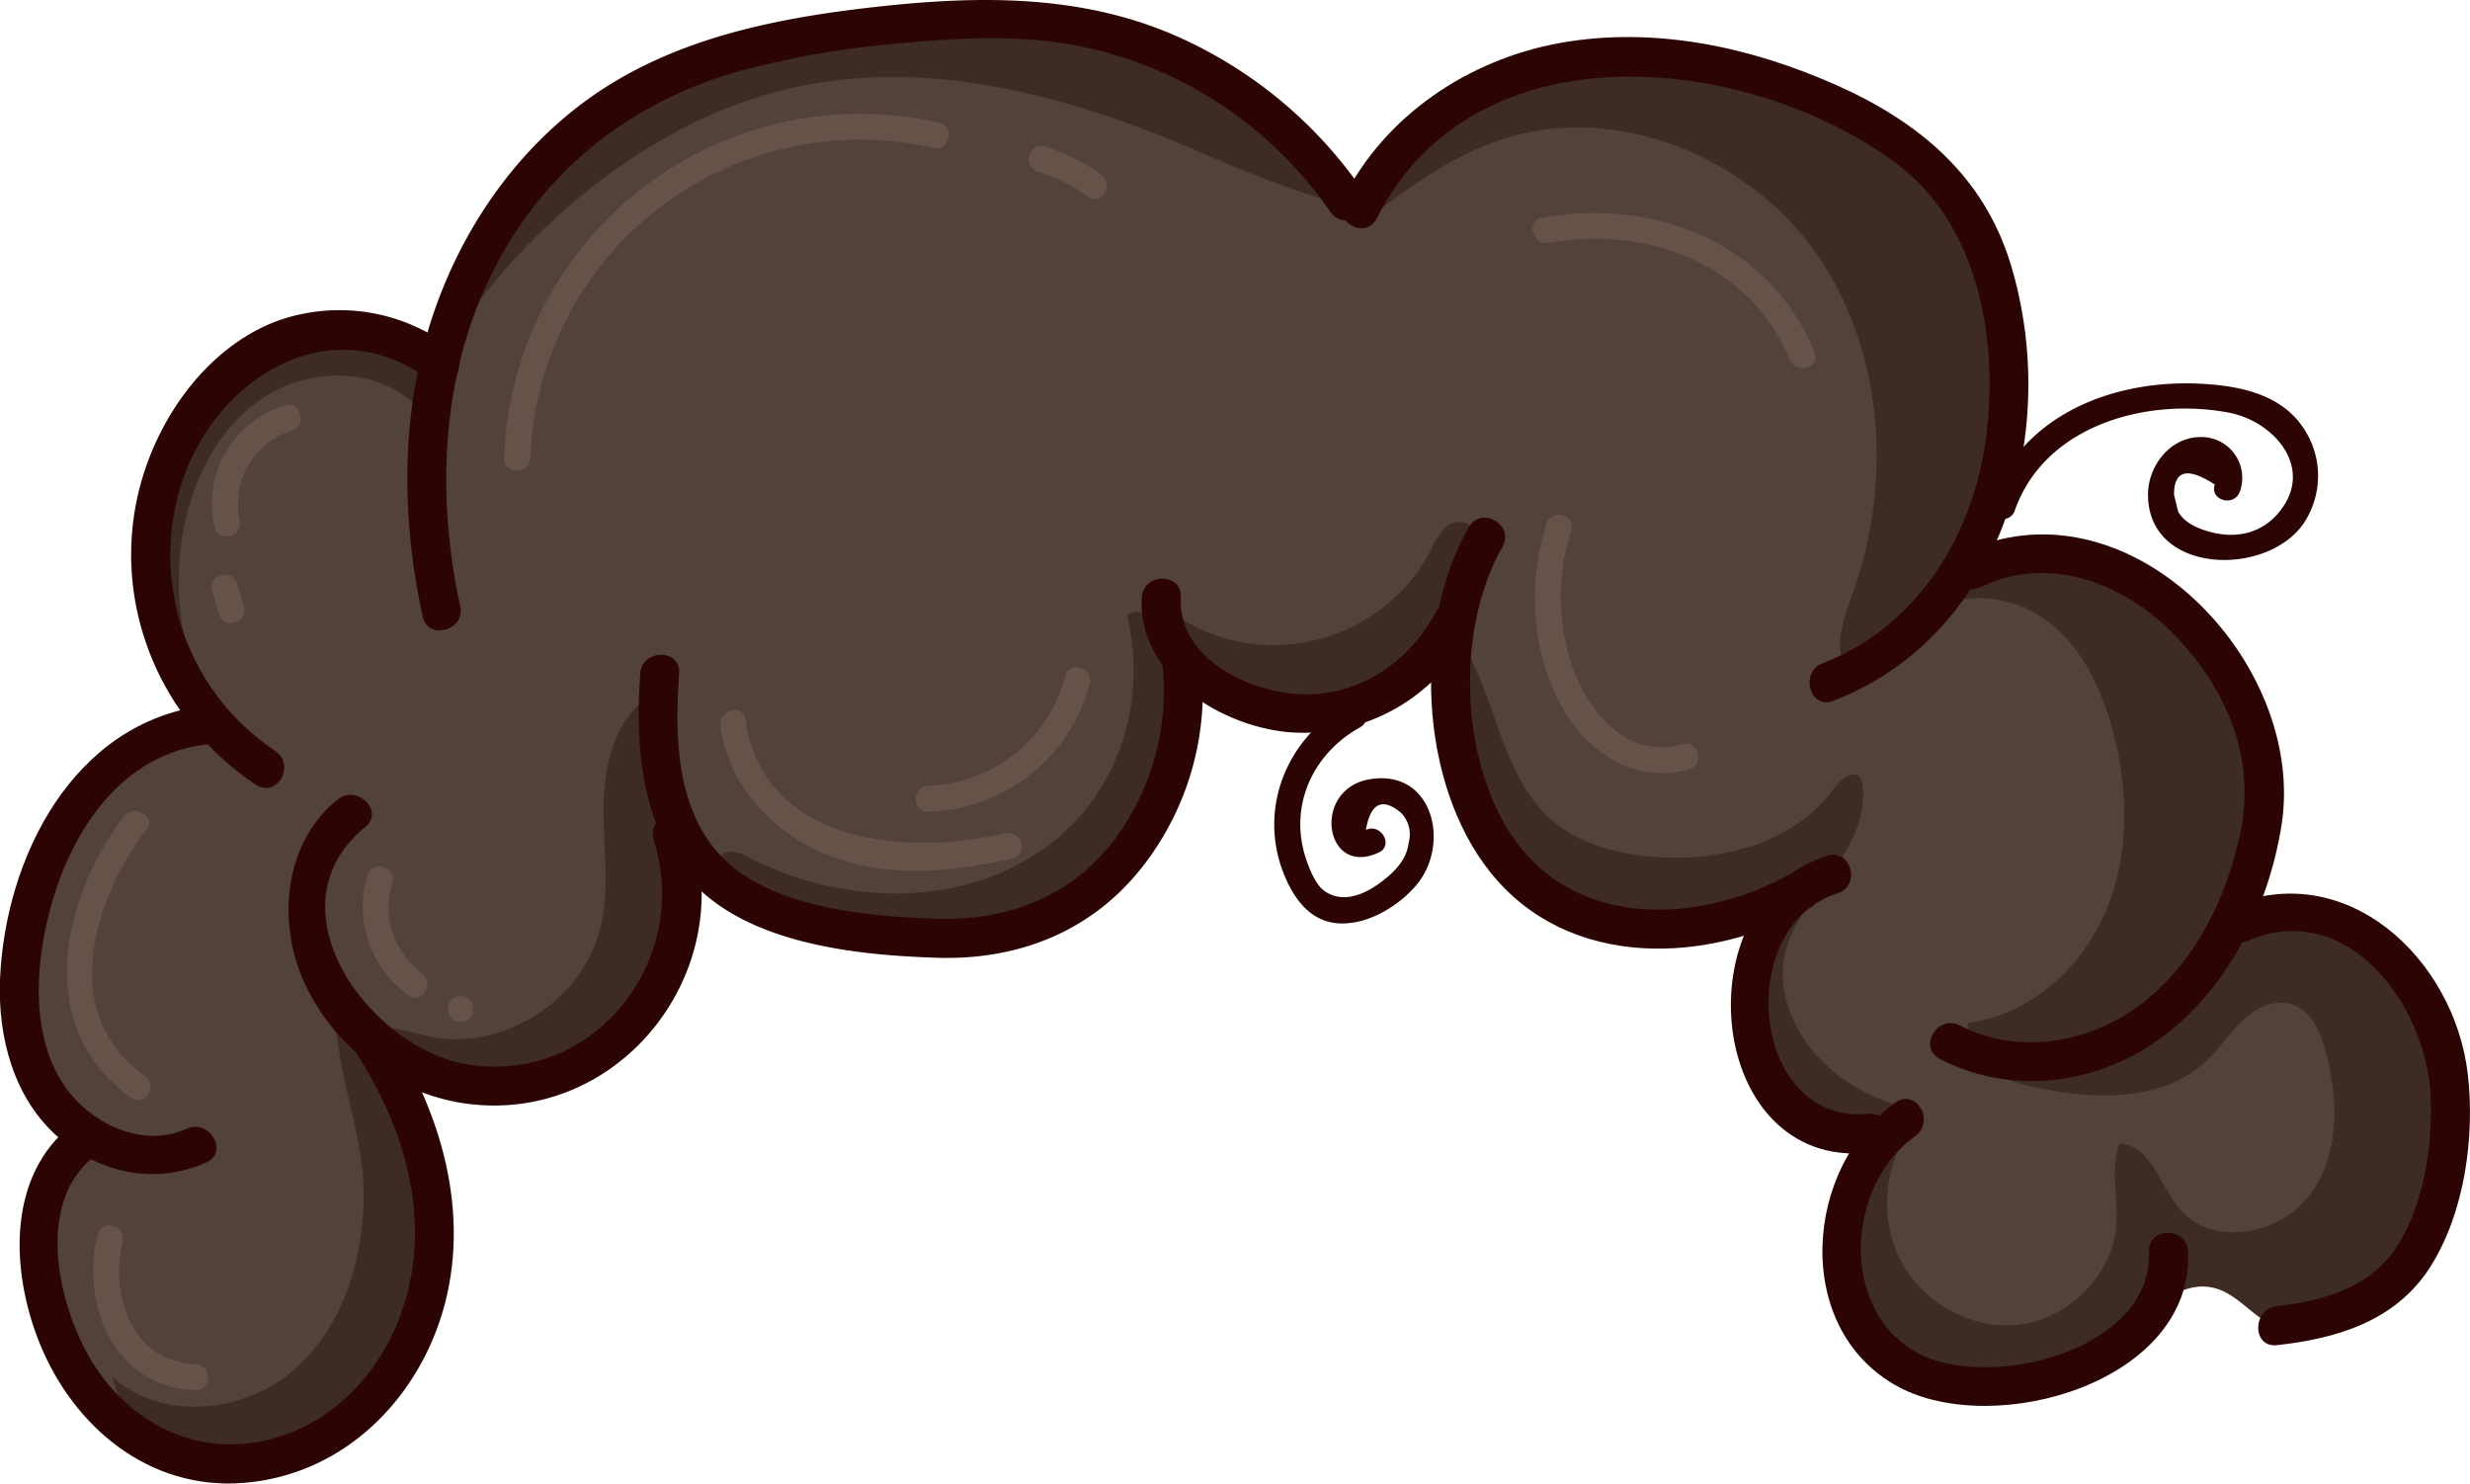 <svg xmlns="http://www.w3.org/2000/svg" viewBox="0 0 379.88 228.16"><defs><style>.cls-1{fill:#53423b;}.cls-2{fill:#3e2c24;}.cls-3{fill:#2c0404;}.cls-4{fill:#675249;}</style></defs><title>Asset 8</title><g id="Layer_2" data-name="Layer 2"><g id="Layer_2-2" data-name="Layer 2"><path class="cls-1" d="M7.14,198.62c-2.56-6.93.93-14.43,3.27-21.44a8.44,8.44,0,0,0,.61-3.6,9.71,9.71,0,0,0-1.07-3C4.75,159.66,2.66,146.9,6.1,135.3s13-21.67,24.89-23.89c-.71-3.53-1.43-7.12-3.13-10.3a61.58,61.58,0,0,1-3.2-5.71c-1.37-3.42-1-7.27-.52-10.93,1.3-9.76,3.8-20.2,11.38-26.48,8-6.69,19.83-6.82,29.91-4,5.17-5.43,6.14-13.11,9.86-19.62,2.83-5,7.22-8.83,11.81-12.22A105.08,105.08,0,0,1,156.68,2.1c19.06,1.44,39.09,9.41,48.48,26.05.94,1.67,2.37,3.69,4.21,3.21a4.31,4.31,0,0,0,2.14-1.83c5-6.73,11.1-12.9,18.7-16.44,11.07-5.17,24-4.21,36-1.61,7.6,1.65,15.15,4,21.8,8A46.44,46.44,0,0,1,300.2,88.06a46.74,46.74,0,0,1,14.48-1.25c13.3.92,24.87,10.08,30.71,22.06a34.15,34.15,0,0,1,3.66,11.94c.65,7.43-2.19,14.68-5.26,21.47,7-.9,14.61-.92,20.79,2.6,10.08,5.75,13.21,19.08,11.88,30.6a40.25,40.25,0,0,1-5.82,17.44c-3.39,5.17-8.55,9.34-14.58,10.74-3.18.73-7,.48-9-2.08-.77-1-1.19-2.16-1.9-3.17a7,7,0,0,0-8-2.43c-3.32,1.28-5,4.85-7.45,7.48-3.79,4.14-9.41,6-14.8,7.6-7.6,2.25-16.37,4.12-23-.25a20.59,20.59,0,0,1-6.41-7.53c-3.15-5.78-4.68-13-1.68-18.89.94-1.86,2.31-3.51,3-5.48s.47-4.51-1.25-5.69c-1.15-.78-2.64-.77-4-1-5.58-.82-10-5.64-11.62-11s-.9-11.25.61-16.68c.39-1.4.57-3.36-.79-3.87a3,3,0,0,0-1.76.08c-7.95,1.88-16.27.2-24.27-1.48-3.37-.7-6.86-1.46-9.63-3.5a19.62,19.62,0,0,1-5.07-6.15,51.78,51.78,0,0,1-6.78-30.47,36.37,36.37,0,0,1-17.9,9.26c-6,1.19-12.36-.53-17.65-3.59-.69-.4-1.55-.83-2.24-.42a2.16,2.16,0,0,0-.73,1c-4.2,8.8-4.44,19.43-10.31,27.22-3.76,5-9.52,8.26-15.57,9.88s-12.4,1.73-18.65,1.34a60.09,60.09,0,0,1-17.35-3.23c-5.78-2.16-11-5.62-16.1-9,.63,6.33-1.59,12.57-4.08,18.42-1.92,4.51-4.09,9.06-7.64,12.45-8.07,7.73-21.4,7.33-31.34,2.21A200.46,200.46,0,0,0,67.34,197c-3.2,7.55-7,15.62-13.23,20.91a28.84,28.84,0,0,1-29.22,4.26C15.35,218.17,10.73,208.34,7.14,198.62Z"/><path class="cls-2" d="M55.93,183.75c0,10.08-3.3,20.63-11,27.15s-20.23,7.66-27.65.83a16.85,16.85,0,0,0,6.25,9.7C31,227.24,42.07,227,50.09,222S63.17,208.17,65,198.93a46.32,46.32,0,0,0-1.79-23.69c-1.83-5.48-6.17-11.08-5.57-17.05,2.83-.5,5.53.63,8.3,1.21,11.13,2.33,23.41-5.28,26.29-16.28,1.63-6.23.51-12.8.6-19.24s1.88-13.57,7.34-17l3.79,18.3a61.43,61.43,0,0,1,1.4,8.93,30.65,30.65,0,0,1-35.7,32.06c-6.54-1-12-6.33-17.86-7.24C52.6,167.3,55.93,175.19,55.93,183.75Z"/><path class="cls-2" d="M157.72,132.32c-12.84,7.37-29.43,6.32-42.59-.46A5.46,5.46,0,0,0,112,131c-1.09.14-2.08,1.35-1.57,2.32a2.62,2.62,0,0,0,1,.86c10.32,6.48,22.34,10.73,34.51,10.24s24.43-6.19,31.23-16.3c3.39-5,6.28-12.87,5.34-19.07-.4-2.59-9.21-15.41-2.68-14.48a8.79,8.79,0,0,1,2.89,1.24,27.27,27.27,0,0,0,37.46-11.42,9.24,9.24,0,0,1,2.45-3.56c1.17-.85,3.15-.8,3.8.5a3.45,3.45,0,0,1,.18,1.89A36.44,36.44,0,0,1,222.76,95a25.91,25.91,0,0,1-5.66,8.42,20.32,20.32,0,0,1-6.82,3.83c-7.61,2.71-17.68,2.84-24.94-1.12-4-2.16-7-14.63-12-11.54C176.78,109.27,171.28,124.55,157.72,132.32Z"/><path class="cls-2" d="M280.55,133.51a29.91,29.91,0,0,1-6.16,4.27,39.79,39.79,0,0,1-15.84,4.57,35.32,35.32,0,0,1-27.23-10.6c-6.29-6.53-15.68-26.86-8.12-35.2,7,8.81,7,22.32,15.57,29.67,4.26,3.66,10,5.12,15.6,5.56,10.26.8,21.62-2.09,27.62-10.46,1-1.45,3.21-3.12,4.19-1.63a2.54,2.54,0,0,1,.3,1.09c1.28,14.12-18.09,20.09-10.56,36.3,3.56,7.66,11.67,12.6,20,13.77a20.48,20.48,0,0,0-4.27,21.63c3,7.18,10.91,12.08,18.65,11.27s14.56-7.51,15.17-15.27c.34-4.23-1-8.67.53-12.64,4.79.26,6.2,6.56,9.32,10.2,5,5.84,15.43,3.84,20-2.38s4.37-14.8,2.28-22.22c-.79-2.8-2.11-5.85-4.84-6.87s-5.56.31-7.63,2.18-3.56,4.28-5.57,6.22c-6.69,6.47-17.35,6.27-26.44,4.26a18.57,18.57,0,0,1-7.39-2.93c-2.12-1.63-3.59-4.36-3-7,9.3-1.2,17.24-8.23,21-16.84s3.66-18.5,1.34-27.59c-1.73-6.78-4.9-13.54-10.58-17.63s-14.28-4.64-19.34.19c-3.25,3.1-7.52,5.07-11.21,7.64-2.06-3.53-.37-8,1-11.81,6.18-17.25,4.8-37.61-5.81-52.55s-31-23-48.33-17.21c-7.11,2.39-13.35,6.79-19.36,11.29-9.56-2.11-19-6-28-9.86-21.32-9.13-44.38-14.9-66.56-8.09s-43.12,26.44-53,47.43c-6-5.77-16.09-5.76-23.1-1.29S29.66,73.52,28.18,81.7a44.14,44.14,0,0,0,3.58,26.64c-5.52-9.53-9.4-20.5-8.06-31.42s8.94-21.55,19.7-23.86c7.36-1.59,15.06.76,22.53-.2A113.68,113.68,0,0,1,80.63,29.5C85,24.11,90,19.06,96,15.49c5.62-3.35,12-5.29,18.29-6.93,15.53-4,31.74-6.5,47.63-4.31s31.55,9.42,41.49,22c1.58,2,3.57,4.36,6.08,3.95,1.8-.3,3-1.93,4.11-3.37A43.59,43.59,0,0,1,247,10.11c21.9-.3,46.21,6.65,56.75,25.84,8.29,15.08,7,34.11-.18,49.75,6.65.82,12.95,1.52,19.6,2.35a15,15,0,0,1,5.39,1.36c3.16,1.72,4.62,5.37,6.78,8.24,2.58,3.41,6.29,5.84,8.89,9.24,3.9,5.11,4.88,12,4,18.36s-3.31,12.42-5.77,18.36A26.11,26.11,0,0,1,371.71,154a32.16,32.16,0,0,1,4.47,12.35c2.38,14.72-4.45,31.61-18.31,37.1a11.3,11.3,0,0,1-7.17.82c-3.79-1.08-6.2-5.1-10-6.14-5.78-1.57-10.58,4.19-15,8.25-7.27,6.69-18.06,9.84-27.46,6.77s-16.49-12.93-15.18-22.72c.71-5.29,3.57-10,6.37-14.55-9.21-2.24-17.62-9.07-20-18.23S271.51,136.36,280.55,133.51Z"/><path class="cls-3" d="M100.52,129.16c5.83,18.15-8.7,37.46-28.25,34.6C57,161.54,40.9,139.62,56.17,127.21c3-2.44-1.28-6.66-4.25-4.25-8,6.47-9.24,18-5.56,27.13a32.52,32.52,0,0,0,24,19.43c24,4.26,43.28-19.23,36-42-1.18-3.67-7-2.1-5.79,1.59Z"/><path class="cls-3" d="M31.56,108.52C11.25,111.07.78,131.88,0,150.65c-.35,8.92,2.13,18.41,9.13,24.4,6.39,5.47,14.88,7.19,22.61,3.72,3.52-1.58.47-6.75-3-5.18-6.39,2.87-13.81-.28-18-5.48-4.6-5.73-5.3-13.67-4.48-20.72,1.65-14.12,9.53-30.89,25.28-32.87,3.78-.47,3.83-6.48,0-6Z"/><path class="cls-3" d="M55.1,162.42c6.53,10.32,10.54,22.68,7.91,34.93-2.45,11.41-10.34,21.39-22,24.13s-22.29-3.36-27.81-13.73c-4.63-8.7-7.64-23.89,2.06-30.44,3.18-2.15.18-7.36-3-5.19-11.35,7.67-10.77,23.19-6.1,34.62,5.26,12.83,16.84,22.44,31.23,21.33S63,216.69,67.58,203.31c5.08-14.92.89-31-7.3-43.92-2.06-3.26-7.25-.25-5.18,3Z"/><path class="cls-3" d="M42.39,115.51A36.11,36.11,0,0,1,28.1,73.81c5.56-16.13,23.12-26.64,38.24-15.17,3.08,2.33,6.07-2.87,3-5.18a28.39,28.39,0,0,0-26.51-4.17c-9,3.29-15.78,11.31-19.42,20-7.9,18.84-.87,40.14,15.92,51.39,3.22,2.16,6.22-3,3-5.18Z"/><path class="cls-3" d="M70.77,93.21c-3.77-17.5-2.92-36.3,5.51-52.38,7.85-15,20.88-25.11,37.06-29.78a137.9,137.9,0,0,1,25.45-4.41c9.09-.87,18.42-1.33,27.43.49a61.69,61.69,0,0,1,38.37,25.44c2.18,3.16,7.38.16,5.18-3A68.16,68.16,0,0,0,180.15,5.21C165.78-.85,150.49-.66,135.24,1c-14.54,1.59-29.46,4.39-42,12.35-11.15,7.09-19.6,17.85-24.72,30C61.63,59.6,61.29,77.69,65,94.8c.81,3.77,6.6,2.18,5.79-1.59Z"/><path class="cls-3" d="M211.75,33.6C226.59,4,268.14,8.08,291.24,24.82c13,9.42,16.12,27.07,14.25,42.19S294.93,96.37,280.33,102c-3.57,1.37-2,7.17,1.6,5.79C308.38,97.61,317,65.9,309.19,40.48,305,26.92,295,18.67,282.39,13.07,269.09,7.17,254.3,4,239.8,6.63c-14,2.57-26.81,11.14-33.23,23.94-1.73,3.44,3.45,6.49,5.18,3Z"/><path class="cls-3" d="M304.65,90.29c10.62-5.15,22.33-.48,30,7.59,8.18,8.6,12.47,19.28,9.74,31.06-2.15,9.29-6.57,18.44-14,24.63-8,6.67-19.52,9-29,4.14-3.43-1.77-6.47,3.41-3,5.18,10.88,5.6,24,4,33.82-3.15,10.43-7.56,16.68-20.27,18.68-32.8,4-25.22-23.91-54.12-49.26-41.83-3.47,1.68-.43,6.86,3,5.18Z"/><path class="cls-3" d="M345.66,144.7c15.42-6.65,27.48,10,28.15,23.62.36,7.28-.83,15.7-4.42,22.15-4,7.24-11.45,9.55-19.22,10.41-3.79.41-3.84,6.42,0,6,9.26-1,18.29-3.72,23.58-12s6.93-20.08,5.78-29.78c-2.09-17.61-18.71-33.45-36.9-25.6-3.54,1.52-.49,6.69,3,5.18Z"/><path class="cls-3" d="M330.51,192.49c.65,15.16-24.57,21.53-35.57,15.6-12.17-6.56-11-25.89-.39-33.36,3.14-2.2.15-7.4-3-5.18-14.16,9.94-16,34.85.38,43.72,14.86,8,45.46-.71,44.6-20.78-.17-3.85-6.17-3.87-6,0Z"/><path class="cls-3" d="M287.38,171.3c-18.11,1.79-20.92-28.86-4.78-33.91,3.67-1.14,2.1-6.94-1.6-5.78-22.33,7-18.73,48.17,6.38,45.69,3.81-.37,3.84-6.38,0-6Z"/><path class="cls-3" d="M275.25,134.47c-13.31,7.37-32.1,8.61-42.06-5-8.75-12-9.39-32.68-2.11-45.38,1.92-3.35-3.26-6.38-5.18-3-8.65,15.08-7.71,39.27,3.3,53.05,12.08,15.12,33.53,14.16,49.08,5.55,3.38-1.87.36-7.05-3-5.18Z"/><path class="cls-3" d="M175.59,91.85c-.64,11.84,11.88,19.69,22.4,20.74a28.66,28.66,0,0,0,28-15.45c1.81-3.41-3.37-6.45-5.18-3-3.92,7.42-11.18,12.53-19.72,12.64-8.23.11-20-5.28-19.48-14.9.21-3.85-5.79-3.84-6,0Z"/><path class="cls-3" d="M98.48,103.59c-.85,11.31.13,24.22,8.59,32.71,9,9,25,10.61,37,11,12.49.4,23.82-4,31.64-14A43.7,43.7,0,0,0,184.77,102c-.39-3.8-6.39-3.84-6,0a38.33,38.33,0,0,1-7,26.64c-6.68,9.14-16.58,13-27.73,12.66-10.13-.34-24.41-1.53-32.24-8.76s-8.08-19.13-7.34-28.95c.29-3.85-5.72-3.84-6,0Z"/><path class="cls-4" d="M56.49,134.68a16.75,16.75,0,0,0,6.35,18.41c2.08,1.52,4.08-2,2-3.46a12.62,12.62,0,0,1-4.51-13.89c.74-2.47-3.12-3.53-3.86-1.06Z"/><path class="cls-4" d="M70.84,157.18c2.57,0,2.58-4,0-4s-2.58,4,0,4Z"/><path class="cls-4" d="M19.11,125.53c-9.78,12.81-14,32.62,1.13,43.34,2.11,1.49,4.11-2,2-3.45-13.34-9.45-7.94-27.08.31-37.87,1.56-2-1.92-4-3.46-2Z"/><path class="cls-4" d="M15,189.9c-2.63,10.89,2.59,23.46,15.08,23.91,2.58.1,2.57-3.9,0-4-9.82-.36-13.22-10.59-11.22-18.85.6-2.5-3.26-3.57-3.86-1.06Z"/><path class="cls-4" d="M110.8,111.73c1.2,8.48,7.14,15.37,14.76,19,9.44,4.5,20.27,3.59,30.16,1.29,2.5-.58,1.44-4.44-1.07-3.86-15.13,3.52-37.28,1.76-40-17.49-.36-2.54-4.21-1.46-3.86,1.06Z"/><path class="cls-4" d="M163.8,104.07a22.42,22.42,0,0,1-21,16.76c-2.57.08-2.58,4.08,0,4a26.49,26.49,0,0,0,24.82-19.7c.65-2.49-3.21-3.55-3.86-1.06Z"/><path class="cls-4" d="M43.76,62.37A15.85,15.85,0,0,0,33,81.07c.58,2.51,4.44,1.45,3.86-1.06a11.79,11.79,0,0,1,8-13.79c2.46-.74,1.41-4.6-1.06-3.85Z"/><path class="cls-4" d="M32.66,90.85l1,3.58c.7,2.47,4.56,1.42,3.85-1.06l-1-3.58c-.7-2.47-4.56-1.42-3.86,1.06Z"/><path class="cls-4" d="M237.81,80.56c-2.86,9.32-2.34,19.69,2.5,28.3,4,7,11.3,11.83,19.47,9.45,2.47-.72,1.42-4.58-1.06-3.86-8.17,2.38-14.13-4.51-16.73-11.46a33,33,0,0,1-.33-21.37c.76-2.47-3.1-3.52-3.85-1.06Z"/><path class="cls-4" d="M238.21,37.34c14.92-2.68,31,3.17,37,17.92,1,2.36,4.83,1.33,3.86-1.06-6.87-16.92-24.66-23.81-41.93-20.72-2.53.45-1.46,4.31,1.06,3.86Z"/><path class="cls-4" d="M81.57,70.41a50.74,50.74,0,0,1,61.9-47.67c2.5.57,3.57-3.28,1.06-3.85a54.79,54.79,0,0,0-67,51.52c-.09,2.58,3.91,2.57,4,0Z"/><path class="cls-4" d="M159.66,26.4a28.07,28.07,0,0,1,7.69,3.87c2.11,1.49,4.11-2,2-3.45a31.68,31.68,0,0,0-8.64-4.28c-2.46-.79-3.51,3.07-1.07,3.86Z"/><path class="cls-3" d="M207.12,108.38c-9.23,5.11-13.66,16-9.68,26,1.48,3.7,3.94,7.24,8.21,7.61,4.53.38,9.43-2.57,12.24-5.94,5.24-6.29,2.46-17.86-7.25-16.2-9,1.53-6.93,15.2,1.43,11.25,2.32-1.1.3-4.55-2-3.46q1.08-6.21,5.39-2.65a4.75,4.75,0,0,1,1.2,4.58c-.29,2.4-1.79,4.11-3.6,5.58-2.44,2-6.27,4.15-9.44,1.82-1.36-1-2.38-3.69-2.83-5.1-2.56-8.05,1.16-16,8.37-20,2.25-1.25.23-4.71-2-3.46Z"/><path class="cls-3" d="M309.88,78.48c4.66-13.16,20.42-17.42,33-15C349.79,64.84,356,72,350.57,78.7,347.92,82,344,82.89,340,81.83c-1.81-.47-4-1.36-5-3.13l-.64-2.62c0-3.77,2.07-4.28,6.27-1.56-.82,2.45,3,3.5,3.86,1.07a6.27,6.27,0,0,0-5.67-8.37c-4.85-.23-8.47,4.29-8.46,8.86,0,12.31,18.32,12.76,24,4.32a13.16,13.16,0,0,0-.21-14.74c-3.43-5-9.57-6.27-15.24-6.62-13.68-.83-28,4.64-32.87,18.38-.86,2.43,3,3.48,3.86,1.06Z"/></g></g></svg>